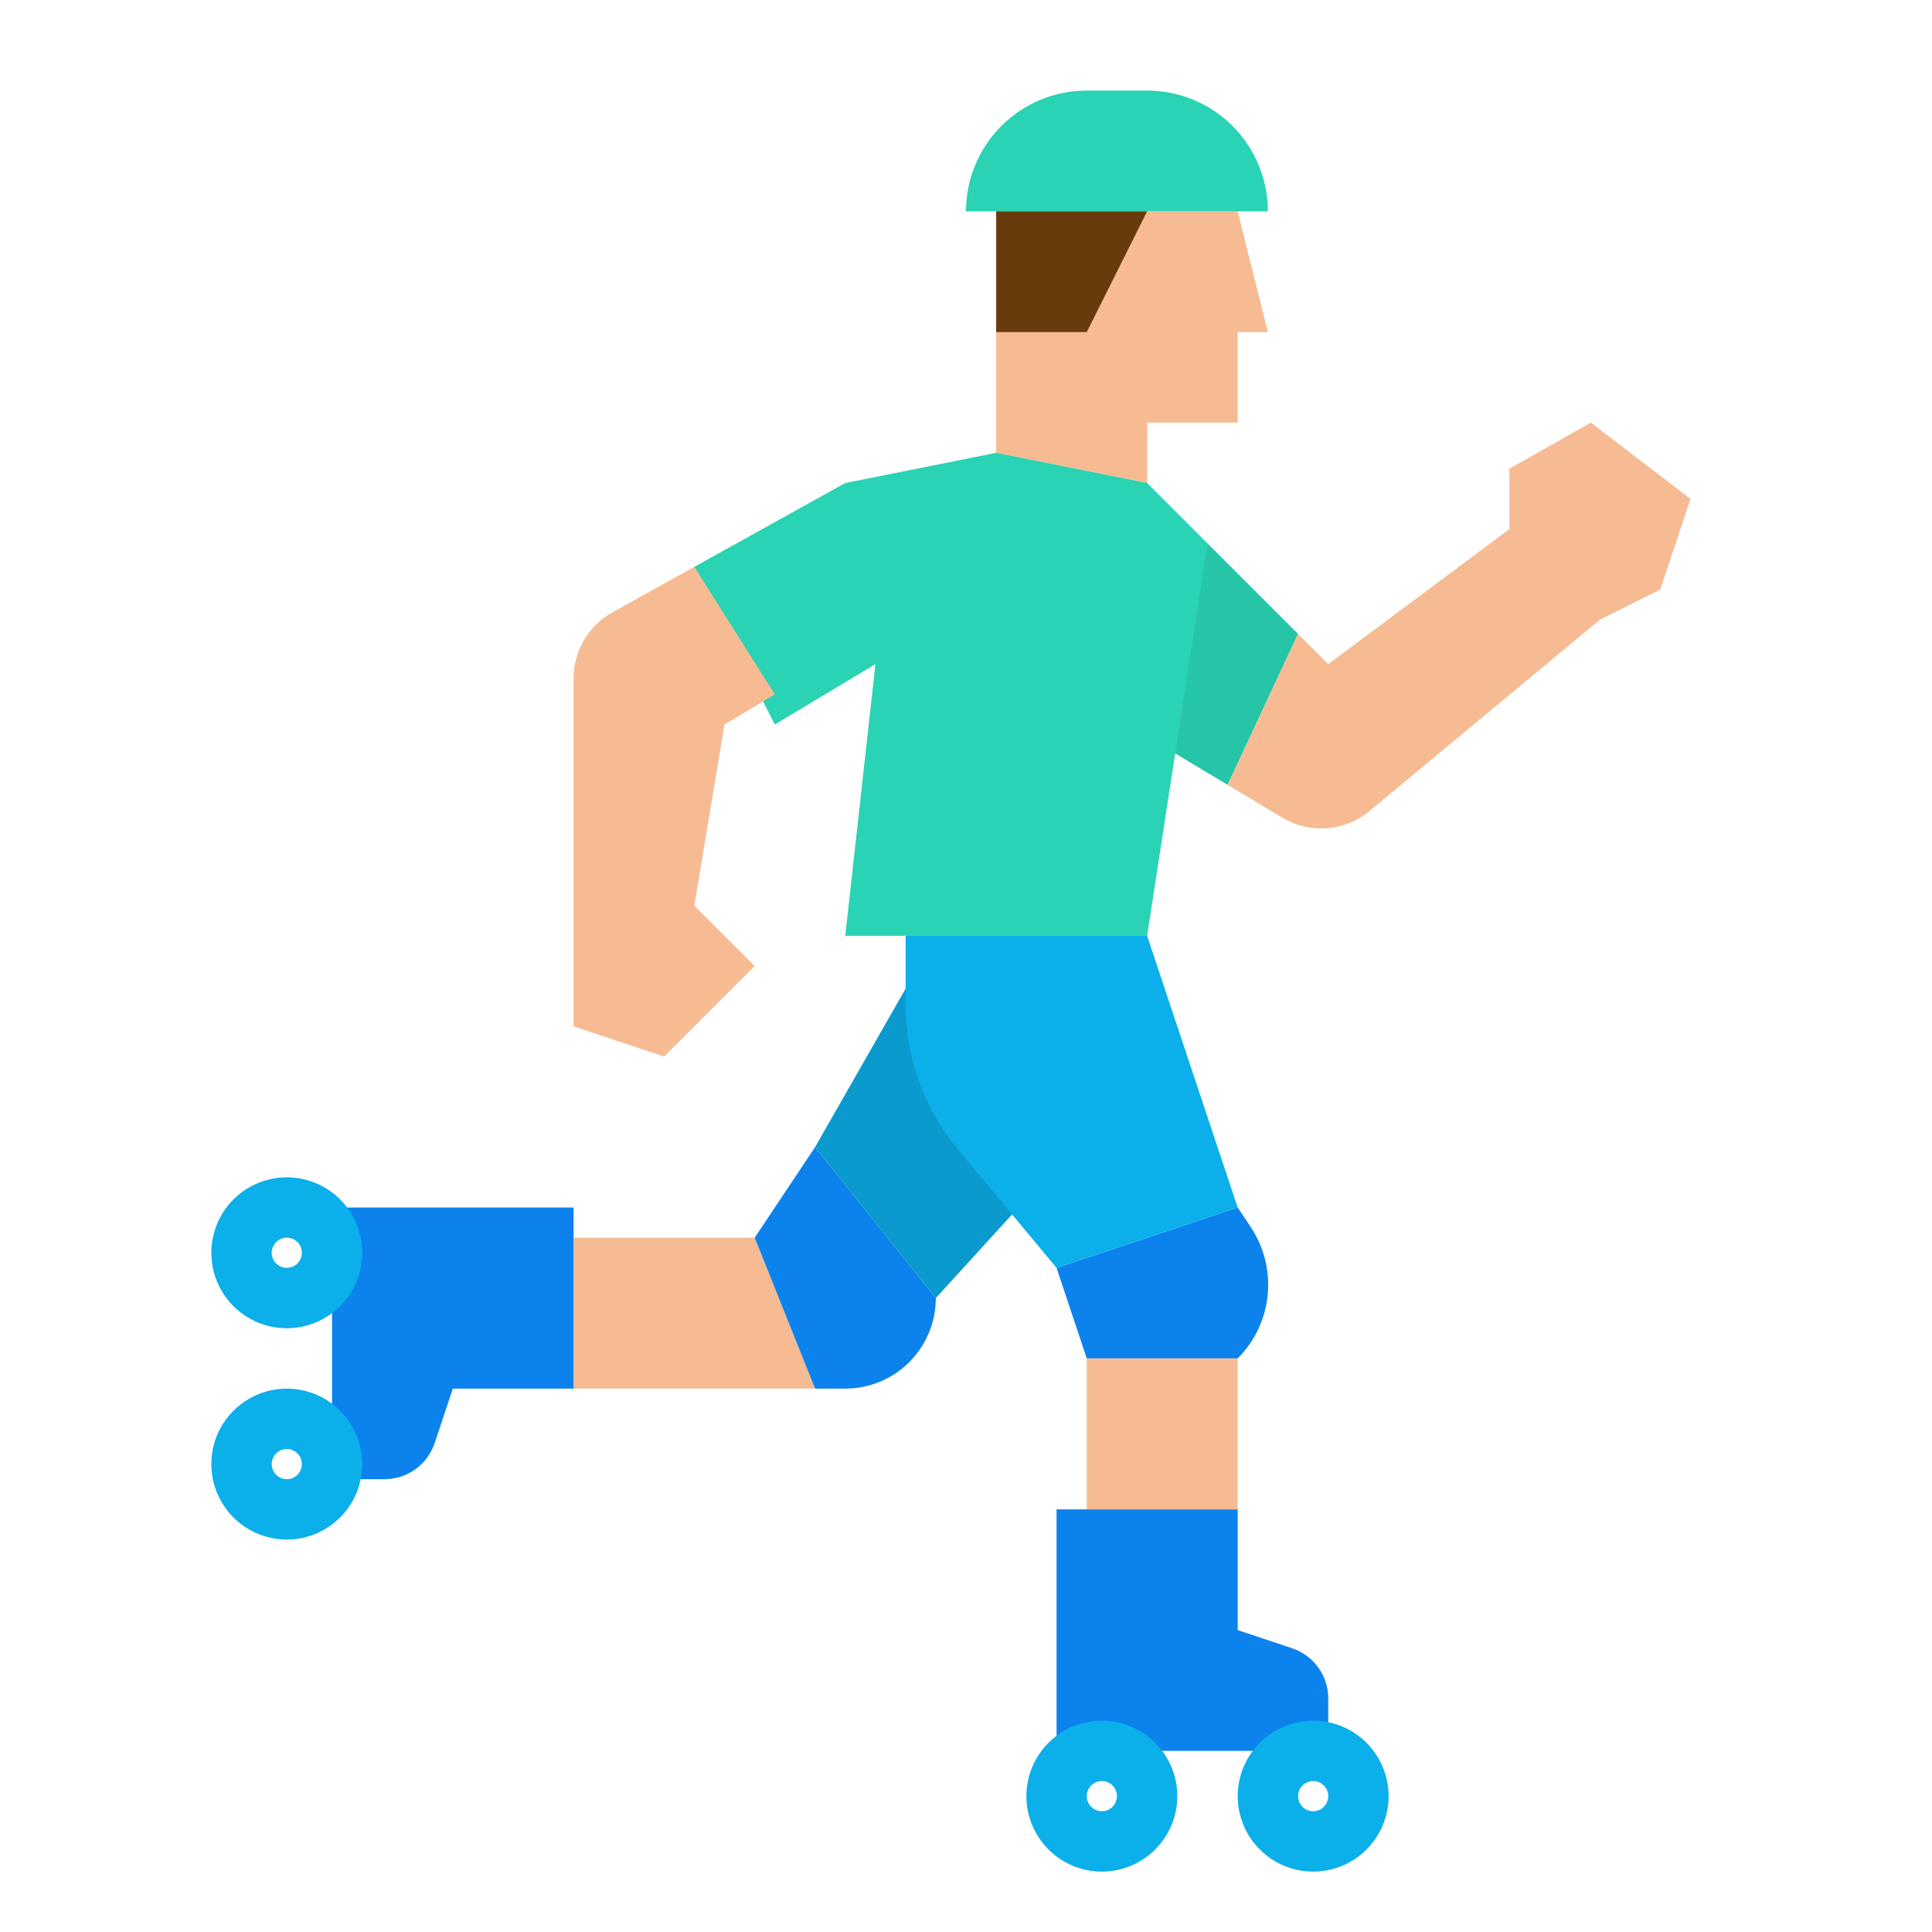 <svg width="512" height="512" viewBox="0 0 512 512" fill="none" xmlns="http://www.w3.org/2000/svg">
<g clip-path="url(#clip0_170_7477)">
<path d="M344 168L320 144L308.583 197.95L325.333 208L344 168Z" fill="#27C5A7"/>
<path d="M264 120L304 128V112H328V88H336L328 56H264V120Z" fill="#F6BB92"/>
<path d="M205.333 192L232 176L224 248H304L320 144L304 128L264 120L224 128L184 150.222L205.333 192Z" fill="#2AD3B3"/>
<path d="M184 150.222L162.287 162.285C159.169 164.017 156.571 166.552 154.763 169.626C152.954 172.7 152 176.201 152 179.768V272L176 280L200 256L184 240L192 192L205.333 184L184 150.222ZM325.333 208L339.842 216.705C343.395 218.837 347.524 219.813 351.656 219.497C355.788 219.182 359.72 217.59 362.908 214.943L424 164.221L440 156.221L448 132.221L421.582 112L400 124.221V140.221L352 176L344 168L325.333 208Z" fill="#F6BB92"/>
<path d="M248 344L278.943 310.068L248 248L216 304L248 344Z" fill="#0A9ACD"/>
<path d="M152 368H216L200 328H152V368Z" fill="#F6BB92"/>
<path d="M328 432V400H280V464H352V450.091C352 447.153 351.076 444.289 349.357 441.905C347.639 439.521 345.215 437.738 342.427 436.809L328 432Z" fill="#0C82ED"/>
<path d="M292 496C288.044 496 284.178 494.827 280.889 492.629C277.6 490.432 275.036 487.308 273.522 483.654C272.009 479.999 271.613 475.978 272.384 472.098C273.156 468.219 275.061 464.655 277.858 461.858C280.655 459.061 284.219 457.156 288.098 456.384C291.978 455.613 295.999 456.009 299.654 457.522C303.308 459.036 306.432 461.6 308.629 464.889C310.827 468.178 312 472.044 312 476C311.994 481.302 309.885 486.386 306.135 490.135C302.386 493.885 297.302 495.994 292 496ZM292 472C291.209 472 290.436 472.235 289.778 472.674C289.12 473.114 288.607 473.738 288.304 474.469C288.002 475.2 287.923 476.004 288.077 476.78C288.231 477.556 288.612 478.269 289.172 478.828C289.731 479.388 290.444 479.769 291.22 479.923C291.996 480.077 292.8 479.998 293.531 479.696C294.262 479.393 294.886 478.88 295.326 478.222C295.765 477.564 296 476.791 296 476C296 474.939 295.579 473.922 294.828 473.172C294.078 472.421 293.061 472 292 472ZM348 496C344.044 496 340.178 494.827 336.889 492.629C333.6 490.432 331.036 487.308 329.522 483.654C328.009 479.999 327.613 475.978 328.384 472.098C329.156 468.219 331.061 464.655 333.858 461.858C336.655 459.061 340.219 457.156 344.098 456.384C347.978 455.613 351.999 456.009 355.654 457.522C359.308 459.036 362.432 461.6 364.629 464.889C366.827 468.178 368 472.044 368 476C367.994 481.302 365.885 486.386 362.135 490.135C358.386 493.885 353.302 495.994 348 496ZM348 472C347.209 472 346.436 472.235 345.778 472.674C345.12 473.114 344.607 473.738 344.304 474.469C344.002 475.2 343.923 476.004 344.077 476.78C344.231 477.556 344.612 478.269 345.172 478.828C345.731 479.388 346.444 479.769 347.22 479.923C347.996 480.077 348.8 479.998 349.531 479.696C350.262 479.393 350.886 478.88 351.326 478.222C351.765 477.564 352 476.791 352 476C352 474.939 351.579 473.922 350.828 473.172C350.078 472.421 349.061 472 348 472Z" fill="#0BAFEA"/>
<path d="M88 320V392H101.909C104.847 392 107.711 391.076 110.095 389.357C112.479 387.639 114.262 385.215 115.191 382.427L120 368H152V320H88Z" fill="#0C82ED"/>
<path d="M76 352C72.044 352 68.178 350.827 64.889 348.629C61.6 346.432 59.036 343.308 57.522 339.654C56.009 335.999 55.613 331.978 56.384 328.098C57.156 324.219 59.061 320.655 61.858 317.858C64.655 315.061 68.219 313.156 72.098 312.384C75.978 311.613 79.999 312.009 83.654 313.522C87.308 315.036 90.432 317.6 92.629 320.889C94.827 324.178 96 328.044 96 332C95.994 337.302 93.885 342.386 90.135 346.135C86.386 349.885 81.302 351.994 76 352ZM76 328C75.209 328 74.436 328.235 73.778 328.674C73.12 329.114 72.607 329.738 72.305 330.469C72.002 331.2 71.922 332.004 72.077 332.78C72.231 333.556 72.612 334.269 73.172 334.828C73.731 335.388 74.444 335.769 75.22 335.923C75.996 336.077 76.8 335.998 77.531 335.696C78.262 335.393 78.886 334.88 79.326 334.222C79.765 333.564 80 332.791 80 332C80 330.939 79.579 329.922 78.828 329.172C78.078 328.421 77.061 328 76 328ZM76 408C72.044 408 68.178 406.827 64.889 404.629C61.6 402.432 59.036 399.308 57.522 395.654C56.009 391.999 55.613 387.978 56.384 384.098C57.156 380.219 59.061 376.655 61.858 373.858C64.655 371.061 68.219 369.156 72.098 368.384C75.978 367.613 79.999 368.009 83.654 369.522C87.308 371.036 90.432 373.6 92.629 376.889C94.827 380.178 96 384.044 96 388C95.994 393.302 93.885 398.386 90.135 402.135C86.386 405.885 81.302 407.994 76 408ZM76 384C75.209 384 74.436 384.235 73.778 384.674C73.12 385.114 72.607 385.738 72.305 386.469C72.002 387.2 71.922 388.004 72.077 388.78C72.231 389.556 72.612 390.269 73.172 390.828C73.731 391.388 74.444 391.769 75.22 391.923C75.996 392.077 76.8 391.998 77.531 391.696C78.262 391.393 78.886 390.88 79.326 390.222C79.765 389.564 80 388.791 80 388C80 386.939 79.579 385.922 78.828 385.172C78.078 384.421 77.061 384 76 384Z" fill="#0BAFEA"/>
<path d="M200 328L216 304L248 344C248 350.365 245.471 356.47 240.971 360.971C236.47 365.471 230.365 368 224 368H216L200 328ZM288 360H328C332.512 355.488 335.321 349.553 335.95 343.203C336.579 336.853 334.988 330.482 331.449 325.173L328 320L280 336L288 360Z" fill="#0C82ED"/>
<path d="M288 360H328V400H288V360Z" fill="#F6BB92"/>
<path d="M328 320L304 248H240V266.277C240 280.313 244.921 293.905 253.907 304.688L280 336L328 320Z" fill="#0BAFEA"/>
<path d="M336 56H256C256 47.513 259.371 39.374 265.373 33.373C271.374 27.371 279.513 24 288 24H304C312.487 24 320.626 27.371 326.627 33.373C332.629 39.374 336 47.513 336 56Z" fill="#2AD3B3"/>
<path d="M264 88H288L304 56H264V88Z" fill="#683B0D"/>
</g>
<defs>
<clipPath id="clip0_170_7477">
<rect width="512" height="512" fill="white"/>
</clipPath>
</defs>
</svg>
